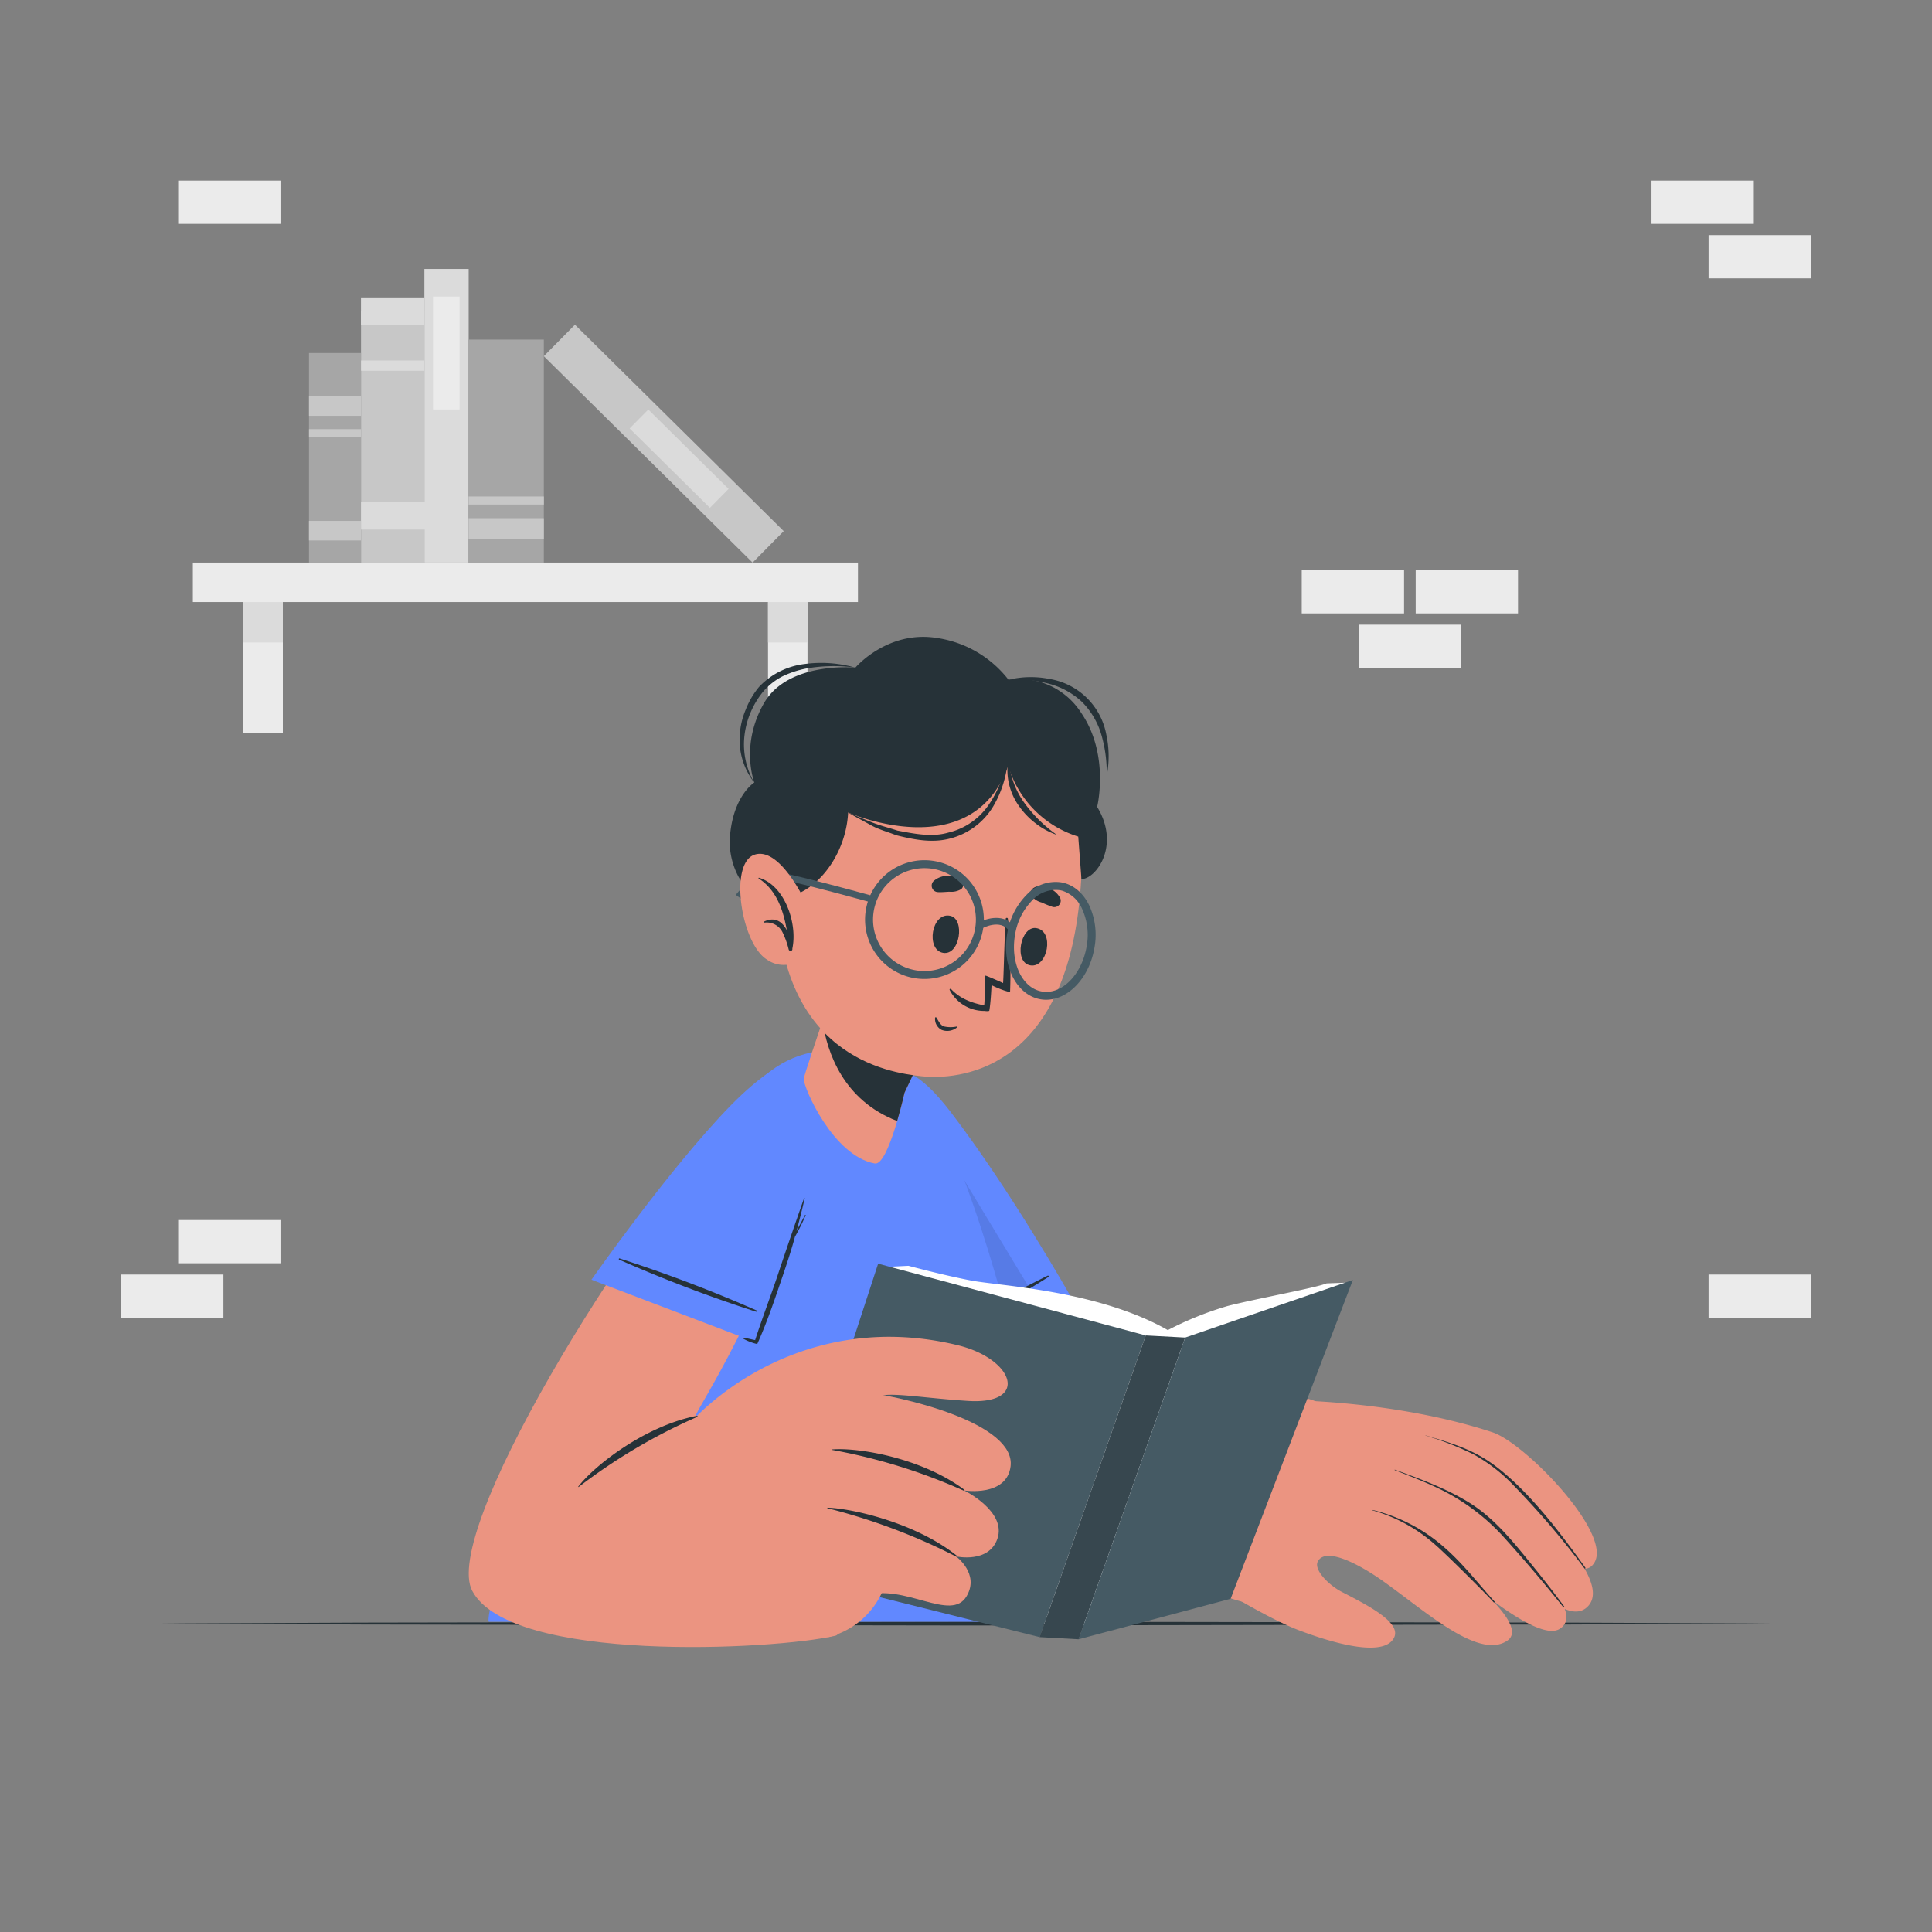 <svg xmlns="http://www.w3.org/2000/svg" viewBox="0 0 500 500"><rect x="0" y="0" width="500" height="500" fill="#808080" stroke="none"/><g id="freepik--background-complete--inject-1"><rect x="46.11" y="315.74" width="26.48" height="11.19" style="fill:#ebebeb"></rect><rect x="31.34" y="329.85" width="26.48" height="11.19" style="fill:#ebebeb"></rect><rect x="366.38" y="147.56" width="26.48" height="11.19" style="fill:#ebebeb"></rect><rect x="351.6" y="161.67" width="26.48" height="11.19" style="fill:#ebebeb"></rect><rect x="336.89" y="147.56" width="26.48" height="11.19" style="fill:#ebebeb"></rect><rect x="442.18" y="329.85" width="26.48" height="11.19" style="fill:#ebebeb"></rect><rect x="427.41" y="46.74" width="26.48" height="11.19" style="fill:#ebebeb"></rect><rect x="442.18" y="60.85" width="26.48" height="11.19" style="fill:#ebebeb"></rect><rect x="46.11" y="46.74" width="26.48" height="11.19" style="fill:#ebebeb"></rect><rect x="49.91" y="145.59" width="172.13" height="10.22" style="fill:#ebebeb"></rect><rect x="62.98" y="155.82" width="10.22" height="33.8" style="fill:#ebebeb"></rect><rect x="62.98" y="155.82" width="10.22" height="10.45" style="fill:#dbdbdb"></rect><rect x="198.76" y="155.82" width="10.22" height="33.8" style="fill:#ebebeb"></rect><rect x="198.76" y="155.82" width="10.22" height="10.45" style="fill:#dbdbdb"></rect><rect x="69.05" y="104.82" width="65.14" height="16.4" transform="translate(214.65 11.41) rotate(90)" style="fill:#c7c7c7"></rect><rect x="98.04" y="72.35" width="7.16" height="16.4" transform="translate(182.17 -21.07) rotate(90)" style="fill:#dbdbdb"></rect><rect x="100.29" y="86.43" width="2.66" height="16.4" transform="translate(196.25 -6.99) rotate(90)" style="fill:#dbdbdb"></rect><rect x="99.06" y="124.25" width="7.16" height="18.45" transform="translate(236.11 30.83) rotate(90)" style="fill:#dbdbdb"></rect><rect x="77.56" y="101.87" width="75.98" height="11.46" transform="translate(223.16 -7.95) rotate(90)" style="fill:#dbdbdb"></rect><rect x="100.89" y="87.93" width="29.22" height="6.88" transform="translate(206.87 -24.14) rotate(90)" style="fill:#ebebeb"></rect><rect x="133.8" y="109.09" width="75.98" height="11.46" transform="translate(130.33 -87.61) rotate(44.67)" style="fill:#c7c7c7"></rect><rect x="161.16" y="115.26" width="29.22" height="6.88" transform="translate(134.2 -89.28) rotate(44.67)" style="fill:#dbdbdb"></rect><rect x="102.15" y="107.02" width="57.72" height="19.47" transform="translate(247.76 -14.26) rotate(90)" style="fill:#a6a6a6"></rect><rect x="128.32" y="127.07" width="5.38" height="19.47" transform="translate(267.81 5.79) rotate(90)" style="fill:#c7c7c7"></rect><rect x="129.97" y="119.8" width="2.09" height="19.47" transform="translate(260.55 -1.48) rotate(90)" style="fill:#c7c7c7"></rect><rect x="59.57" y="111.76" width="54.24" height="13.45" transform="translate(205.18 31.79) rotate(90)" style="fill:#a6a6a6"></rect><rect x="84.17" y="130.61" width="5.06" height="13.45" transform="translate(224.02 50.64) rotate(90)" style="fill:#c7c7c7"></rect><rect x="84.17" y="98.35" width="5.06" height="13.45" transform="translate(191.77 18.38) rotate(90)" style="fill:#c7c7c7"></rect><rect x="85.71" y="105.32" width="1.96" height="13.45" transform="translate(198.74 25.35) rotate(90)" style="fill:#c7c7c7"></rect></g><g id="freepik--Table--inject-1"><polygon points="458.68 420.17 406.51 420.42 354.34 420.5 250 420.67 145.66 420.51 93.49 420.42 41.32 420.17 93.49 419.93 145.66 419.84 250 419.68 354.34 419.84 406.51 419.93 458.68 420.17" style="fill:#263238"></polygon></g><g id="freepik--Character--inject-1"><path d="M227.37,297.35C232.46,333,245,378.7,256.81,388.69c9.54,8.07,61.65,25.24,64.59,25.81,7.28,1.36,26.14-49.29,18.7-52-9.36-3.46-54.82-8.72-57.19-11.6S265.76,324,249.17,296.41C237.72,277.34,224.2,275.22,227.37,297.35Z" style="fill: rgb(235, 148, 129);"></path><path d="M315.74,411.15c.84.52,12.73,7.81,20.22,10.68,5.59,2.14,21.85,7.88,24.82,2,2-4-7.13-8.53-13.54-11.86-3.38-1.75-7.38-5.77-6.16-7.93,2.13-3.78,10.81.92,16.44,4.86,10.89,7.62,25.14,20.88,32.62,15.66,2.83-2,.09-6.24-4.07-10.53,6.91,5.18,14.36,9.58,17.59,7.51,1.85-1.17,2.08-3,1.29-5.14,2.19.92,4.19.95,5.7-.4,2.58-2.28,1.73-6-.55-10a2.85,2.85,0,0,0,2.27-1.23c5.66-7.23-17.6-31.3-26.11-34.09-25-8.22-52.4-8.29-52.4-8.29C323.15,369.51,315.72,411.14,315.74,411.15Z" style="fill: rgb(235, 148, 129);"></path><path d="M355.29,390.79a43.5,43.5,0,0,1,16.49,8c6.12,4.82,10,10.18,15,15.68.13.14-.09.35-.22.21-2.39-2.62-12.36-12.52-15-14.8a41.37,41.37,0,0,0-16.34-9C355.19,390.88,355.22,390.78,355.29,390.79Z" style="fill:#263238"></path><path d="M361,380.35c6.56,2.4,13.29,4.84,19.25,8.54,6.53,4.05,11.39,10.16,16.18,16.06q4.32,5.31,8.39,10.81c.11.15-.1.36-.22.2q-7.28-9.12-15.1-17.79a54.75,54.75,0,0,0-17.12-12.92c-3.72-1.79-7.57-3.28-11.41-4.78A.06.06,0,0,1,361,380.35Z" style="fill:#263238"></path><path d="M368.93,371.48c6.41,1.89,12,3.51,17.49,7.49,7.26,5.27,14,13.69,16.35,16.67,2.6,3.3,5.09,6.68,7.53,10.09.1.14-.14.32-.24.18a217.33,217.33,0,0,0-18.24-21.38,43.18,43.18,0,0,0-10.52-8.17,78.26,78.26,0,0,0-12.38-4.84S368.9,371.47,368.93,371.48Z" style="fill:#263238"></path><path d="M237.65,357.8l39.51-22.13S261.78,308.34,246,287.74,223.93,279,226.2,301.33,237.65,357.8,237.65,357.8Z" style="fill:#6188FF"></path><path d="M271.14,330.14a366.48,366.48,0,0,0-33,18.55c-.16.1,0,.36.17.28a365.46,365.46,0,0,0,33.07-18.52C271.5,330.34,271.32,330.05,271.14,330.14Z" style="fill:#263238"></path><path d="M270.18,339.58,237.65,357.8s-9.19-34.13-11.45-56.47c-1.44-14.13.56-24.06,6.22-24.23Z" style="opacity:0.1"></path><path d="M126.5,419.7H276C277.91,418.3,260.59,317,238.58,282c-4.12-6.54-23.86-16.54-39.31-4.69C152.64,313.08,124.75,417.46,126.5,419.7Z" style="fill:#6188FF"></path><path d="M302.23,344.23A85.15,85.15,0,0,1,317.68,338c7.15-1.85,22.84-4.69,25.65-5.86l4.75-.17-30.71,81-42.08,8.64-70-16.7,25-77.08,4.82-.24S244,330,251.33,331.4,284.08,333.9,302.23,344.23Z" style="fill:#fff"></path><polygon points="269.05 423.68 296.52 345.61 227.26 327.04 201.24 406.74 269.05 423.68" style="fill:#455a64"></polygon><polygon points="269.05 423.68 279.14 424.24 306.72 346.16 296.52 345.61 269.05 423.68" style="fill:#37474f"></polygon><polygon points="279.14 424.24 306.72 346.16 350.12 331.26 318.49 413.76 279.14 424.24" style="fill:#455a64"></polygon><path d="M195,281.5c-35.52,40.29-80.59,115.33-72.8,130.18,9.88,18.83,78.11,15.35,94,11.64,6.79-1.58-16.69-60.44-24-58.9-6.36,1.34-11.85,2.68-12.07,1.8s18.76-28.93,30.32-69.33C218.4,269.35,202.54,273,195,281.5Z" style="fill: rgb(235, 148, 129);"></path><path d="M160.29,392.45s2.65-2.72,14.29-19.31c8-11.48,35-34.29,73.28-25,14.66,3.57,18.57,15.42,2.67,14.42-11.2-.71-18.89-2.16-22.61-1.36,0,0,12.74,11.51,11.57,21.39a183.35,183.35,0,0,1-4.89,25.61,39.79,39.79,0,0,1-4.88-.49,20.9,20.9,0,0,1-15.48,16Z" style="fill: rgb(235, 148, 129);"></path><path d="M184,363.41c7.14-1.76,22.32-5.23,35.73-3.75,14.89,1.65,43.13,8.83,41.81,19.81-1,8-12,6.26-12,6.26s11.05,5.43,8.58,12.51c-2.25,6.45-10.7,4.55-10.7,4.55s6.14,4.45,2.77,10.25c-4,7-16.24-3.49-26.45,0C221.46,413.86,184,363.41,184,363.41Z" style="fill: rgb(235, 148, 129);"></path><path d="M215.37,375.11c7-.55,23.16,2.26,34.06,10.33.25.18.24.47,0,.35a147.06,147.06,0,0,0-34-10.54C215.28,375.24,215.3,375.12,215.37,375.11Z" style="fill:#263238"></path><path d="M214.15,390.19c6.07.14,22.62,3.79,33.38,12.35.24.19.21.47,0,.34a157.71,157.71,0,0,0-33.36-12.55A.07.07,0,0,1,214.15,390.19Z" style="fill:#263238"></path><path d="M149.66,384.72c4.28-5.54,17.23-15.63,30.53-18.28.3-.06.51.14.25.25a147.22,147.22,0,0,0-30.69,18.14C149.69,384.88,149.61,384.78,149.66,384.72Z" style="fill:#263238"></path><path d="M153.07,331.19l42.32,16.11s11.1-29.34,16.78-54.65-7.45-22.54-23.14-6.48S153.07,331.19,153.07,331.19Z" style="fill:#6188FF"></path><path d="M208.5,314.53a.09.09,0,0,0-.17-.08l-2.19,4.13q1.14-4.2,2.12-8.46c0-.09-.13-.15-.16-.06q-3.22,9.18-6.31,18.38c-2,6.15-4.38,12.21-6.36,18.38-1.22-.24-1.88-.44-2.79-.59-.21,0-.34.2-.15.3a13.86,13.86,0,0,0,3.48,1.31c2.68-5.9,4.85-12.52,6.94-18.65,1-3,2-6.05,2.82-9.11A55.19,55.19,0,0,0,208.5,314.53Z" style="fill:#263238"></path><path d="M195.77,339.13a364.8,364.8,0,0,0-35.43-13.45c-.18-.06-.28.24-.11.31a363,363,0,0,0,35.43,13.48C195.85,339.54,196,339.21,195.77,339.13Z" style="fill:#263238"></path><path d="M208,279.2c0,2.45,7.69,20,18.41,21.91,3.5.61,7.68-18.3,7.68-18.3l.63-1.33,8.78-18.56L221,240.3S208,278.17,208,279.2Z" style="fill: rgb(235, 148, 129);"></path><path d="M243.5,262.92l-8.78,18.55-.63,1.34s-.76,3.42-1.9,7.31c-14-5.41-18.14-17.77-19.34-25.91,3.69-11,8.14-23.9,8.14-23.9Z" style="fill:#263238"></path><path d="M279.32,233.62c-4.64,43.75-31.36,45.92-40.8,44.91-8.56-.92-37.6-5.12-37.52-49.12s21.9-55.67,41.59-54.61S284,189.87,279.32,233.62Z" style="fill: rgb(235, 148, 129);"></path><path d="M268.16,240.19c4.82.73,3,10.33-1.46,9.65S264.11,239.58,268.16,240.19Z" style="fill:#263238"></path><path d="M245.85,237c-4.8-.91-6.27,8.75-1.83,9.59S249.86,237.74,245.85,237Z" style="fill:#263238"></path><path d="M272.39,234.7a29.69,29.69,0,0,1-2.82-1.14,4.9,4.9,0,0,1-2.65-1.71,1.56,1.56,0,0,1,.34-1.88c1.15-.93,2.6-.71,3.92-.22a5.65,5.65,0,0,1,3.17,2.61A1.67,1.67,0,0,1,272.39,234.7Z" style="fill:#263238"></path><path d="M242.71,230.88c1,.06,2-.06,3-.1a4.92,4.92,0,0,0,3.08-.69,1.57,1.57,0,0,0,.33-1.88,3.88,3.88,0,0,0-3.61-1.56,5.67,5.67,0,0,0-3.88,1.36A1.67,1.67,0,0,0,242.71,230.88Z" style="fill:#263238"></path><path d="M242.35,263.35c.54.85,1,2,2,2.3a7.86,7.86,0,0,0,3.31,0,.11.11,0,0,1,.09.18,4,4,0,0,1-4.08.69,3.18,3.18,0,0,1-1.67-3.12C242,263.24,242.28,263.23,242.35,263.35Z" style="fill:#263238"></path><path d="M256.61,254.93s-.19,4.51-.57,6.59c0,.19-.55.2-1.27.11,0,0-.05,0-.08,0a10.05,10.05,0,0,1-8.92-5.43c-.1-.23.2-.39.37-.23,2.37,2.51,5.3,3.57,8.54,4.22.25-.55.09-7.82.4-7.71,1.34.49,3.66,1.54,4.52,1.93.19-2.93.32-11.28.68-16.61,0-.33.54-.35.56,0a141,141,0,0,1,.57,18.8C261.39,257.05,257.38,255.43,256.61,254.93Z" style="fill:#263238"></path><path d="M195.73,231.61c12.26,4.55,23.17-8.47,23.76-21.34,0,0,32,14.17,41.43-12.1a27.33,27.33,0,0,0,18.13,18.34l.83,11c3.71,0,10.19-8.63,4.06-18.69,0,0,3.33-13.5-4.15-24.37A19,19,0,0,0,261,175.92a28.73,28.73,0,0,0-18.63-10.83c-12.73-2-21,7.69-21,7.69s-17.42-1.68-23.66,9.21-2.49,20.52-2.49,20.52-5.48,3.39-6.31,14C188.34,223.34,192.05,230.24,195.73,231.61Z" style="fill:#263238"></path><path d="M260.88,195.58a33.14,33.14,0,0,1-1.84,6.55,27.28,27.28,0,0,1-3.06,6,17.55,17.55,0,0,1-10.52,7.34c-4.27,1.25-8.81.31-13.18-.51-2.14-.7-4.34-1.25-6.45-2.07s-4.19-1.76-6.34-2.58c2,1.14,4,2.19,6,3.3s4.28,1.68,6.43,2.54c4.45,1.11,9.2,2.1,13.89.88A18.36,18.36,0,0,0,257,208.77,27.88,27.88,0,0,0,260.88,195.58Z" style="fill:#263238"></path><path d="M221.33,172.78a32.22,32.22,0,0,0-13.05-.94,19.35,19.35,0,0,0-11.85,5.94,21.27,21.27,0,0,0-3.41,5.8,19.7,19.7,0,0,0-1.56,6.5,18,18,0,0,0,3.72,12.43,19.75,19.75,0,0,1-2.49-12.32,22,22,0,0,1,4.95-11.36,16.57,16.57,0,0,1,4.87-3.79,25.07,25.07,0,0,1,6-2A40.66,40.66,0,0,1,221.33,172.78Z" style="fill:#263238"></path><path d="M261,175.92a32.8,32.8,0,0,1,10.34,1,19.81,19.81,0,0,1,8.78,4.83,20.12,20.12,0,0,1,5,8.71,35.52,35.52,0,0,1,1.3,10.32,26.26,26.26,0,0,0-.1-10.63,17.89,17.89,0,0,0-14.68-14.43A24.84,24.84,0,0,0,261,175.92Z" style="fill:#263238"></path><path d="M273.51,216.06a35.71,35.71,0,0,1-8.5-8.4,21.45,21.45,0,0,1-2.71-5.2,27.49,27.49,0,0,1-1.32-5.88,15,15,0,0,0,.13,6.22,16,16,0,0,0,2.58,5.78,20.17,20.17,0,0,0,4.36,4.53A18.79,18.79,0,0,0,273.51,216.06Z" style="fill:#263238"></path><path d="M227.55,242.41a.7.7,0,1,1-1.27-.61.7.7,0,0,1,1.27.61Z" style="fill: rgb(235, 148, 129);"></path><path d="M241.24,248.21a.71.71,0,1,1-.33-1A.72.72,0,0,1,241.24,248.21Z" style="fill: rgb(235, 148, 129);"></path><path d="M234.27,250.64a.71.71,0,0,1-1,.33A.7.7,0,0,1,233,250a.71.71,0,0,1,.95-.33A.7.7,0,0,1,234.27,250.64Z" style="fill: rgb(235, 148, 129);"></path><path d="M230.45,237.3a.71.71,0,0,1-.95.33.71.71,0,1,1,.95-.33Z" style="fill: rgb(235, 148, 129);"></path><path d="M235,243.93a.71.71,0,1,1-.34-.94A.7.7,0,0,1,235,243.93Z" style="fill: rgb(235, 148, 129);"></path><path d="M272.4,250.48a.71.71,0,0,1-1.28-.62.71.71,0,0,1,1.28.62Z" style="fill: rgb(235, 148, 129);"></path><path d="M265.66,251.72a.7.7,0,0,1-.94.33.71.71,0,0,1-.33-1,.7.7,0,0,1,.94-.33A.72.72,0,0,1,265.66,251.72Z" style="fill: rgb(235, 148, 129);"></path><path d="M264.92,256.54a.72.72,0,0,1-.95.33.7.7,0,1,1,.95-.33Z" style="fill: rgb(235, 148, 129);"></path><path d="M270.67,255.7a.71.71,0,1,1-.33-.95A.72.72,0,0,1,270.67,255.7Z" style="fill: rgb(235, 148, 129);"></path><path d="M234.78,252.7a15.37,15.37,0,1,1,19.82-14h0a15.38,15.38,0,0,1-16,14.64A15.57,15.57,0,0,1,234.78,252.7Zm8.34-27.44a13,13,0,0,0-3.26-.56,13.31,13.31,0,1,0,3.26.56Z" style="fill:#455a64"></path><path d="M268.25,258.37c-5.63-1.71-9-9-7.56-16.91a18.35,18.35,0,0,1,5.1-10,10.17,10.17,0,0,1,8.88-3.1c3.08.55,5.64,2.69,7.24,6a18.3,18.3,0,0,1,1.29,11.14c-1.5,8.34-7.77,14.22-14,13.1A7.79,7.79,0,0,1,268.25,258.37Zm6.81-27.8a4.82,4.82,0,0,0-.75-.18,8.17,8.17,0,0,0-7.1,2.55,16.33,16.33,0,0,0-4.5,8.88c-1.3,7.23,1.77,13.85,6.88,14.77s10.29-4.22,11.59-11.44a16.24,16.24,0,0,0-1.12-9.89A8.46,8.46,0,0,0,275.06,230.57Z" style="fill:#455a64"></path><path d="M253.93,240.38l-.86-1.51c2.22-1.27,7.09-2.65,9.6,1.24l-1.45.94C259,237.56,254.13,240.26,253.93,240.38Z" style="fill:#455a64"></path><path d="M191.8,232.6l-1.37-1c.49-.64,4.92-6.25,8.84-6.19,3.66.08,26.12,6.33,27.07,6.6l-.46,1.66c-6.44-1.8-23.81-6.48-26.64-6.52C196.65,227.05,193,231.06,191.8,232.6Z" style="fill:#455a64"></path><path d="M208.89,234.32s-6.8-15.31-13.57-13.14-3.49,23.09,3.17,27.16a7.44,7.44,0,0,0,10.55-2Z" style="fill: rgb(235, 148, 129);"></path><path d="M196.41,227.16c-.12,0-.17.12-.08.18,4.64,3,6.38,8.2,7.3,13.41-1.14-2.16-3-3.58-5.82-2.28-.15.07-.06.3.08.3a4.57,4.57,0,0,1,4.64,2.53,21.72,21.72,0,0,1,1.59,4.46c.15.49,1,.41.94-.14a.59.59,0,0,0,0-.13C206.42,239.1,203.17,229.14,196.41,227.16Z" style="fill:#263238"></path></g></svg>